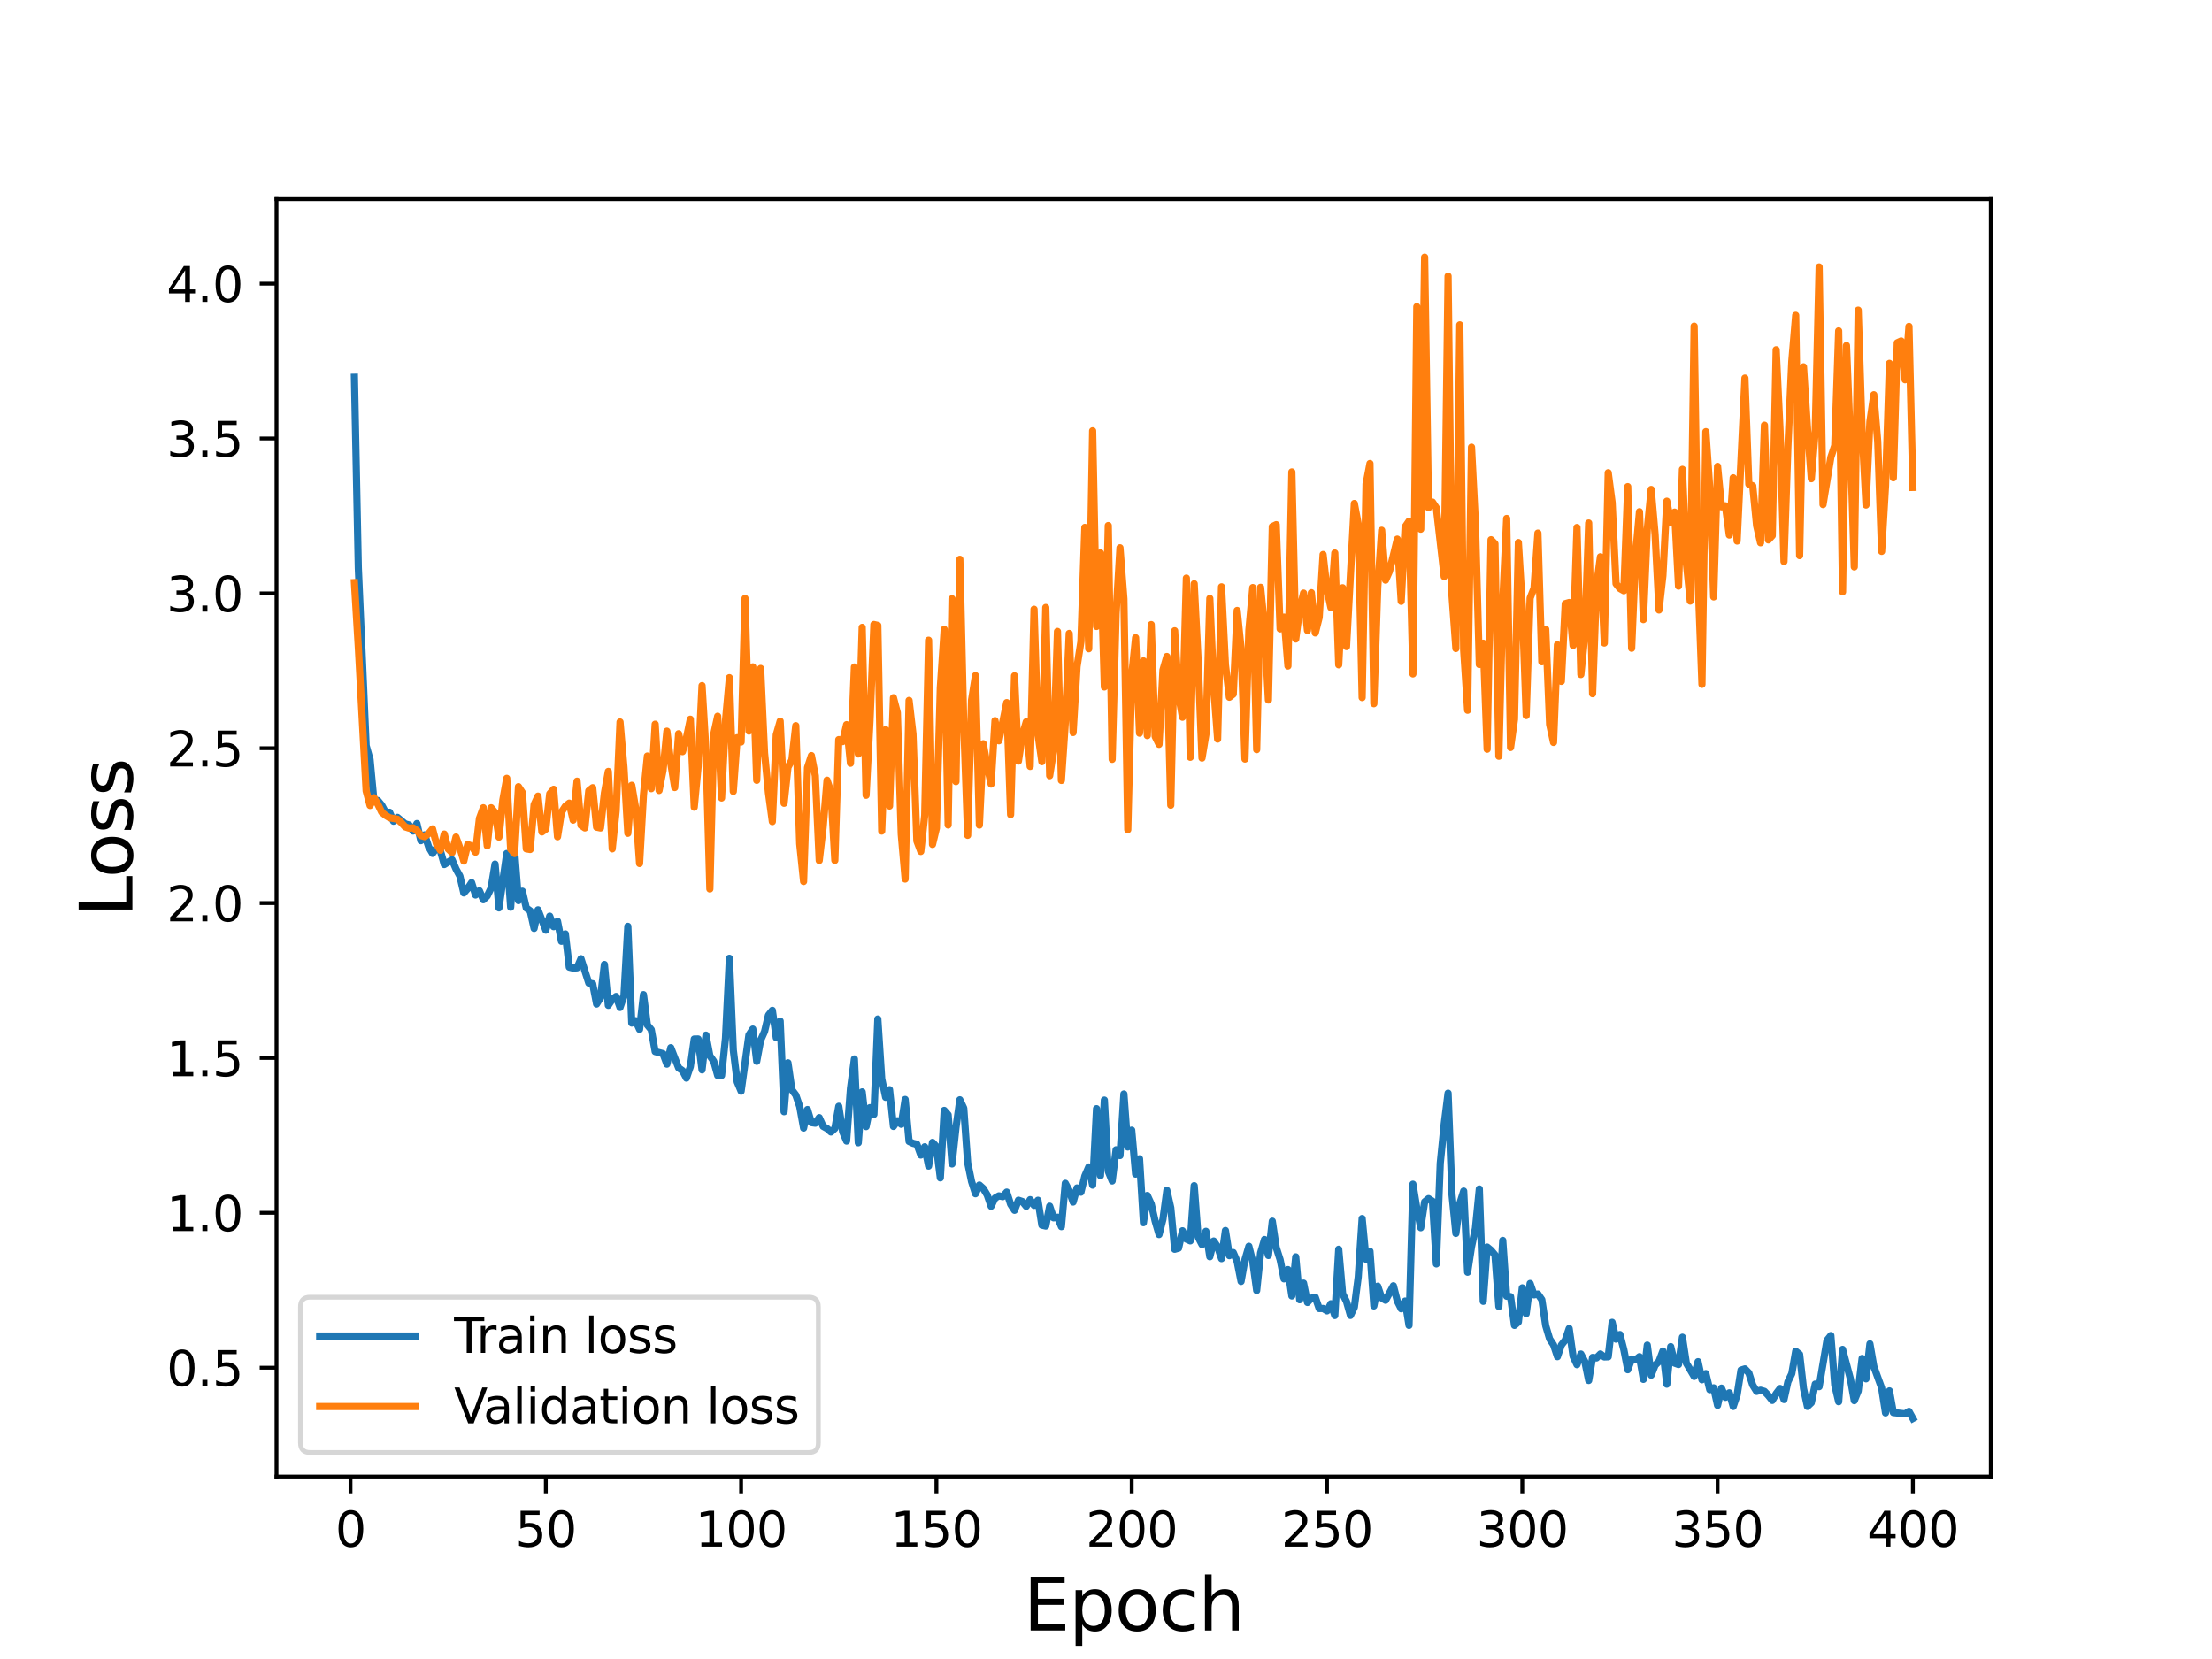 <?xml version="1.0" encoding="utf-8" standalone="no"?>
<!DOCTYPE svg PUBLIC "-//W3C//DTD SVG 1.1//EN"
  "http://www.w3.org/Graphics/SVG/1.1/DTD/svg11.dtd">
<svg height="345.6pt" version="1.1" viewBox="0 0 460.8 345.6" width="460.8pt" xmlns="http://www.w3.org/2000/svg" xmlns:xlink="http://www.w3.org/1999/xlink">
 <defs>
  <style type="text/css">*{stroke-linecap:butt;stroke-linejoin:round;}</style>
 </defs>
 <g id="figure_1">
  <g id="patch_1">
   <path d="M 0 345.6 
L 460.8 345.6 
L 460.8 0 
L 0 0 
z
" style="fill:#ffffff;"/>
  </g>
  <g id="axes_1">
   <g id="patch_2">
    <path d="M 57.6 307.584 
L 414.72 307.584 
L 414.72 41.472 
L 57.6 41.472 
z
" style="fill:#ffffff;"/>
   </g>
   <g id="matplotlib.axis_1">
    <g id="xtick_1">
     <g id="line2d_1">
      <defs>
       <path d="M 0 0 
L 0 3.5 
" id="m875f2989e0" style="stroke:#000000;stroke-width:0.8;"/>
      </defs>
      <g>
       <use style="stroke:#000000;stroke-width:0.8;" x="73.019" xlink:href="#m875f2989e0" y="307.584"/>
      </g>
     </g>
     <g id="text_1">
      <!-- 0 -->
      <g transform="translate(69.838 322.182)scale(0.1 -0.1)">
       <defs>
        <path d="M 2034 4250 
Q 1547 4250 1301 3770 
Q 1056 3291 1056 2328 
Q 1056 1369 1301 889 
Q 1547 409 2034 409 
Q 2525 409 2770 889 
Q 3016 1369 3016 2328 
Q 3016 3291 2770 3770 
Q 2525 4250 2034 4250 
z
M 2034 4750 
Q 2819 4750 3233 4129 
Q 3647 3509 3647 2328 
Q 3647 1150 3233 529 
Q 2819 -91 2034 -91 
Q 1250 -91 836 529 
Q 422 1150 422 2328 
Q 422 3509 836 4129 
Q 1250 4750 2034 4750 
z
" id="DejaVuSans-30" transform="scale(0.016)"/>
       </defs>
       <use xlink:href="#DejaVuSans-30"/>
      </g>
     </g>
    </g>
    <g id="xtick_2">
     <g id="line2d_2">
      <g>
       <use style="stroke:#000000;stroke-width:0.8;" x="113.703" xlink:href="#m875f2989e0" y="307.584"/>
      </g>
     </g>
     <g id="text_2">
      <!-- 50 -->
      <g transform="translate(107.34 322.182)scale(0.1 -0.1)">
       <defs>
        <path d="M 691 4666 
L 3169 4666 
L 3169 4134 
L 1269 4134 
L 1269 2991 
Q 1406 3038 1543 3061 
Q 1681 3084 1819 3084 
Q 2600 3084 3056 2656 
Q 3513 2228 3513 1497 
Q 3513 744 3044 326 
Q 2575 -91 1722 -91 
Q 1428 -91 1123 -41 
Q 819 9 494 109 
L 494 744 
Q 775 591 1075 516 
Q 1375 441 1709 441 
Q 2250 441 2565 725 
Q 2881 1009 2881 1497 
Q 2881 1984 2565 2268 
Q 2250 2553 1709 2553 
Q 1456 2553 1204 2497 
Q 953 2441 691 2322 
L 691 4666 
z
" id="DejaVuSans-35" transform="scale(0.016)"/>
       </defs>
       <use xlink:href="#DejaVuSans-35"/>
       <use x="63.623" xlink:href="#DejaVuSans-30"/>
      </g>
     </g>
    </g>
    <g id="xtick_3">
     <g id="line2d_3">
      <g>
       <use style="stroke:#000000;stroke-width:0.8;" x="154.386" xlink:href="#m875f2989e0" y="307.584"/>
      </g>
     </g>
     <g id="text_3">
      <!-- 100 -->
      <g transform="translate(144.842 322.182)scale(0.1 -0.1)">
       <defs>
        <path d="M 794 531 
L 1825 531 
L 1825 4091 
L 703 3866 
L 703 4441 
L 1819 4666 
L 2450 4666 
L 2450 531 
L 3481 531 
L 3481 0 
L 794 0 
L 794 531 
z
" id="DejaVuSans-31" transform="scale(0.016)"/>
       </defs>
       <use xlink:href="#DejaVuSans-31"/>
       <use x="63.623" xlink:href="#DejaVuSans-30"/>
       <use x="127.246" xlink:href="#DejaVuSans-30"/>
      </g>
     </g>
    </g>
    <g id="xtick_4">
     <g id="line2d_4">
      <g>
       <use style="stroke:#000000;stroke-width:0.8;" x="195.07" xlink:href="#m875f2989e0" y="307.584"/>
      </g>
     </g>
     <g id="text_4">
      <!-- 150 -->
      <g transform="translate(185.526 322.182)scale(0.1 -0.1)">
       <use xlink:href="#DejaVuSans-31"/>
       <use x="63.623" xlink:href="#DejaVuSans-35"/>
       <use x="127.246" xlink:href="#DejaVuSans-30"/>
      </g>
     </g>
    </g>
    <g id="xtick_5">
     <g id="line2d_5">
      <g>
       <use style="stroke:#000000;stroke-width:0.8;" x="235.753" xlink:href="#m875f2989e0" y="307.584"/>
      </g>
     </g>
     <g id="text_5">
      <!-- 200 -->
      <g transform="translate(226.209 322.182)scale(0.1 -0.1)">
       <defs>
        <path d="M 1228 531 
L 3431 531 
L 3431 0 
L 469 0 
L 469 531 
Q 828 903 1448 1529 
Q 2069 2156 2228 2338 
Q 2531 2678 2651 2914 
Q 2772 3150 2772 3378 
Q 2772 3750 2511 3984 
Q 2250 4219 1831 4219 
Q 1534 4219 1204 4116 
Q 875 4013 500 3803 
L 500 4441 
Q 881 4594 1212 4672 
Q 1544 4750 1819 4750 
Q 2544 4750 2975 4387 
Q 3406 4025 3406 3419 
Q 3406 3131 3298 2873 
Q 3191 2616 2906 2266 
Q 2828 2175 2409 1742 
Q 1991 1309 1228 531 
z
" id="DejaVuSans-32" transform="scale(0.016)"/>
       </defs>
       <use xlink:href="#DejaVuSans-32"/>
       <use x="63.623" xlink:href="#DejaVuSans-30"/>
       <use x="127.246" xlink:href="#DejaVuSans-30"/>
      </g>
     </g>
    </g>
    <g id="xtick_6">
     <g id="line2d_6">
      <g>
       <use style="stroke:#000000;stroke-width:0.8;" x="276.437" xlink:href="#m875f2989e0" y="307.584"/>
      </g>
     </g>
     <g id="text_6">
      <!-- 250 -->
      <g transform="translate(266.893 322.182)scale(0.1 -0.1)">
       <use xlink:href="#DejaVuSans-32"/>
       <use x="63.623" xlink:href="#DejaVuSans-35"/>
       <use x="127.246" xlink:href="#DejaVuSans-30"/>
      </g>
     </g>
    </g>
    <g id="xtick_7">
     <g id="line2d_7">
      <g>
       <use style="stroke:#000000;stroke-width:0.8;" x="317.12" xlink:href="#m875f2989e0" y="307.584"/>
      </g>
     </g>
     <g id="text_7">
      <!-- 300 -->
      <g transform="translate(307.576 322.182)scale(0.1 -0.1)">
       <defs>
        <path d="M 2597 2516 
Q 3050 2419 3304 2112 
Q 3559 1806 3559 1356 
Q 3559 666 3084 287 
Q 2609 -91 1734 -91 
Q 1441 -91 1130 -33 
Q 819 25 488 141 
L 488 750 
Q 750 597 1062 519 
Q 1375 441 1716 441 
Q 2309 441 2620 675 
Q 2931 909 2931 1356 
Q 2931 1769 2642 2001 
Q 2353 2234 1838 2234 
L 1294 2234 
L 1294 2753 
L 1863 2753 
Q 2328 2753 2575 2939 
Q 2822 3125 2822 3475 
Q 2822 3834 2567 4026 
Q 2313 4219 1838 4219 
Q 1578 4219 1281 4162 
Q 984 4106 628 3988 
L 628 4550 
Q 988 4650 1302 4700 
Q 1616 4750 1894 4750 
Q 2613 4750 3031 4423 
Q 3450 4097 3450 3541 
Q 3450 3153 3228 2886 
Q 3006 2619 2597 2516 
z
" id="DejaVuSans-33" transform="scale(0.016)"/>
       </defs>
       <use xlink:href="#DejaVuSans-33"/>
       <use x="63.623" xlink:href="#DejaVuSans-30"/>
       <use x="127.246" xlink:href="#DejaVuSans-30"/>
      </g>
     </g>
    </g>
    <g id="xtick_8">
     <g id="line2d_8">
      <g>
       <use style="stroke:#000000;stroke-width:0.8;" x="357.804" xlink:href="#m875f2989e0" y="307.584"/>
      </g>
     </g>
     <g id="text_8">
      <!-- 350 -->
      <g transform="translate(348.26 322.182)scale(0.1 -0.1)">
       <use xlink:href="#DejaVuSans-33"/>
       <use x="63.623" xlink:href="#DejaVuSans-35"/>
       <use x="127.246" xlink:href="#DejaVuSans-30"/>
      </g>
     </g>
    </g>
    <g id="xtick_9">
     <g id="line2d_9">
      <g>
       <use style="stroke:#000000;stroke-width:0.8;" x="398.487" xlink:href="#m875f2989e0" y="307.584"/>
      </g>
     </g>
     <g id="text_9">
      <!-- 400 -->
      <g transform="translate(388.944 322.182)scale(0.1 -0.1)">
       <defs>
        <path d="M 2419 4116 
L 825 1625 
L 2419 1625 
L 2419 4116 
z
M 2253 4666 
L 3047 4666 
L 3047 1625 
L 3713 1625 
L 3713 1100 
L 3047 1100 
L 3047 0 
L 2419 0 
L 2419 1100 
L 313 1100 
L 313 1709 
L 2253 4666 
z
" id="DejaVuSans-34" transform="scale(0.016)"/>
       </defs>
       <use xlink:href="#DejaVuSans-34"/>
       <use x="63.623" xlink:href="#DejaVuSans-30"/>
       <use x="127.246" xlink:href="#DejaVuSans-30"/>
      </g>
     </g>
    </g>
    <g id="text_10">
     <!-- Epoch -->
     <g transform="translate(213.194 339.66)scale(0.15 -0.15)">
      <defs>
       <path d="M 628 4666 
L 3578 4666 
L 3578 4134 
L 1259 4134 
L 1259 2753 
L 3481 2753 
L 3481 2222 
L 1259 2222 
L 1259 531 
L 3634 531 
L 3634 0 
L 628 0 
L 628 4666 
z
" id="DejaVuSans-45" transform="scale(0.016)"/>
       <path d="M 1159 525 
L 1159 -1331 
L 581 -1331 
L 581 3500 
L 1159 3500 
L 1159 2969 
Q 1341 3281 1617 3432 
Q 1894 3584 2278 3584 
Q 2916 3584 3314 3078 
Q 3713 2572 3713 1747 
Q 3713 922 3314 415 
Q 2916 -91 2278 -91 
Q 1894 -91 1617 61 
Q 1341 213 1159 525 
z
M 3116 1747 
Q 3116 2381 2855 2742 
Q 2594 3103 2138 3103 
Q 1681 3103 1420 2742 
Q 1159 2381 1159 1747 
Q 1159 1113 1420 752 
Q 1681 391 2138 391 
Q 2594 391 2855 752 
Q 3116 1113 3116 1747 
z
" id="DejaVuSans-70" transform="scale(0.016)"/>
       <path d="M 1959 3097 
Q 1497 3097 1228 2736 
Q 959 2375 959 1747 
Q 959 1119 1226 758 
Q 1494 397 1959 397 
Q 2419 397 2687 759 
Q 2956 1122 2956 1747 
Q 2956 2369 2687 2733 
Q 2419 3097 1959 3097 
z
M 1959 3584 
Q 2709 3584 3137 3096 
Q 3566 2609 3566 1747 
Q 3566 888 3137 398 
Q 2709 -91 1959 -91 
Q 1206 -91 779 398 
Q 353 888 353 1747 
Q 353 2609 779 3096 
Q 1206 3584 1959 3584 
z
" id="DejaVuSans-6f" transform="scale(0.016)"/>
       <path d="M 3122 3366 
L 3122 2828 
Q 2878 2963 2633 3030 
Q 2388 3097 2138 3097 
Q 1578 3097 1268 2742 
Q 959 2388 959 1747 
Q 959 1106 1268 751 
Q 1578 397 2138 397 
Q 2388 397 2633 464 
Q 2878 531 3122 666 
L 3122 134 
Q 2881 22 2623 -34 
Q 2366 -91 2075 -91 
Q 1284 -91 818 406 
Q 353 903 353 1747 
Q 353 2603 823 3093 
Q 1294 3584 2113 3584 
Q 2378 3584 2631 3529 
Q 2884 3475 3122 3366 
z
" id="DejaVuSans-63" transform="scale(0.016)"/>
       <path d="M 3513 2113 
L 3513 0 
L 2938 0 
L 2938 2094 
Q 2938 2591 2744 2837 
Q 2550 3084 2163 3084 
Q 1697 3084 1428 2787 
Q 1159 2491 1159 1978 
L 1159 0 
L 581 0 
L 581 4863 
L 1159 4863 
L 1159 2956 
Q 1366 3272 1645 3428 
Q 1925 3584 2291 3584 
Q 2894 3584 3203 3211 
Q 3513 2838 3513 2113 
z
" id="DejaVuSans-68" transform="scale(0.016)"/>
      </defs>
      <use xlink:href="#DejaVuSans-45"/>
      <use x="63.184" xlink:href="#DejaVuSans-70"/>
      <use x="126.66" xlink:href="#DejaVuSans-6f"/>
      <use x="187.842" xlink:href="#DejaVuSans-63"/>
      <use x="242.822" xlink:href="#DejaVuSans-68"/>
     </g>
    </g>
   </g>
   <g id="matplotlib.axis_2">
    <g id="ytick_1">
     <g id="line2d_10">
      <defs>
       <path d="M 0 0 
L -3.5 0 
" id="m4331b9fa77" style="stroke:#000000;stroke-width:0.8;"/>
      </defs>
      <g>
       <use style="stroke:#000000;stroke-width:0.8;" x="57.6" xlink:href="#m4331b9fa77" y="284.911"/>
      </g>
     </g>
     <g id="text_11">
      <!-- 0.5 -->
      <g transform="translate(34.697 288.711)scale(0.1 -0.1)">
       <defs>
        <path d="M 684 794 
L 1344 794 
L 1344 0 
L 684 0 
L 684 794 
z
" id="DejaVuSans-2e" transform="scale(0.016)"/>
       </defs>
       <use xlink:href="#DejaVuSans-30"/>
       <use x="63.623" xlink:href="#DejaVuSans-2e"/>
       <use x="95.41" xlink:href="#DejaVuSans-35"/>
      </g>
     </g>
    </g>
    <g id="ytick_2">
     <g id="line2d_11">
      <g>
       <use style="stroke:#000000;stroke-width:0.8;" x="57.6" xlink:href="#m4331b9fa77" y="252.651"/>
      </g>
     </g>
     <g id="text_12">
      <!-- 1.0 -->
      <g transform="translate(34.697 256.45)scale(0.1 -0.1)">
       <use xlink:href="#DejaVuSans-31"/>
       <use x="63.623" xlink:href="#DejaVuSans-2e"/>
       <use x="95.41" xlink:href="#DejaVuSans-30"/>
      </g>
     </g>
    </g>
    <g id="ytick_3">
     <g id="line2d_12">
      <g>
       <use style="stroke:#000000;stroke-width:0.8;" x="57.6" xlink:href="#m4331b9fa77" y="220.39"/>
      </g>
     </g>
     <g id="text_13">
      <!-- 1.5 -->
      <g transform="translate(34.697 224.189)scale(0.1 -0.1)">
       <use xlink:href="#DejaVuSans-31"/>
       <use x="63.623" xlink:href="#DejaVuSans-2e"/>
       <use x="95.41" xlink:href="#DejaVuSans-35"/>
      </g>
     </g>
    </g>
    <g id="ytick_4">
     <g id="line2d_13">
      <g>
       <use style="stroke:#000000;stroke-width:0.8;" x="57.6" xlink:href="#m4331b9fa77" y="188.129"/>
      </g>
     </g>
     <g id="text_14">
      <!-- 2.0 -->
      <g transform="translate(34.697 191.928)scale(0.1 -0.1)">
       <use xlink:href="#DejaVuSans-32"/>
       <use x="63.623" xlink:href="#DejaVuSans-2e"/>
       <use x="95.41" xlink:href="#DejaVuSans-30"/>
      </g>
     </g>
    </g>
    <g id="ytick_5">
     <g id="line2d_14">
      <g>
       <use style="stroke:#000000;stroke-width:0.8;" x="57.6" xlink:href="#m4331b9fa77" y="155.869"/>
      </g>
     </g>
     <g id="text_15">
      <!-- 2.5 -->
      <g transform="translate(34.697 159.668)scale(0.1 -0.1)">
       <use xlink:href="#DejaVuSans-32"/>
       <use x="63.623" xlink:href="#DejaVuSans-2e"/>
       <use x="95.41" xlink:href="#DejaVuSans-35"/>
      </g>
     </g>
    </g>
    <g id="ytick_6">
     <g id="line2d_15">
      <g>
       <use style="stroke:#000000;stroke-width:0.8;" x="57.6" xlink:href="#m4331b9fa77" y="123.608"/>
      </g>
     </g>
     <g id="text_16">
      <!-- 3.0 -->
      <g transform="translate(34.697 127.407)scale(0.1 -0.1)">
       <use xlink:href="#DejaVuSans-33"/>
       <use x="63.623" xlink:href="#DejaVuSans-2e"/>
       <use x="95.41" xlink:href="#DejaVuSans-30"/>
      </g>
     </g>
    </g>
    <g id="ytick_7">
     <g id="line2d_16">
      <g>
       <use style="stroke:#000000;stroke-width:0.8;" x="57.6" xlink:href="#m4331b9fa77" y="91.347"/>
      </g>
     </g>
     <g id="text_17">
      <!-- 3.5 -->
      <g transform="translate(34.697 95.146)scale(0.1 -0.1)">
       <use xlink:href="#DejaVuSans-33"/>
       <use x="63.623" xlink:href="#DejaVuSans-2e"/>
       <use x="95.41" xlink:href="#DejaVuSans-35"/>
      </g>
     </g>
    </g>
    <g id="ytick_8">
     <g id="line2d_17">
      <g>
       <use style="stroke:#000000;stroke-width:0.8;" x="57.6" xlink:href="#m4331b9fa77" y="59.086"/>
      </g>
     </g>
     <g id="text_18">
      <!-- 4.0 -->
      <g transform="translate(34.697 62.886)scale(0.1 -0.1)">
       <use xlink:href="#DejaVuSans-34"/>
       <use x="63.623" xlink:href="#DejaVuSans-2e"/>
       <use x="95.41" xlink:href="#DejaVuSans-30"/>
      </g>
     </g>
    </g>
    <g id="text_19">
     <!-- Loss -->
     <g transform="translate(27.577 190.979)rotate(-90)scale(0.15 -0.15)">
      <defs>
       <path d="M 628 4666 
L 1259 4666 
L 1259 531 
L 3531 531 
L 3531 0 
L 628 0 
L 628 4666 
z
" id="DejaVuSans-4c" transform="scale(0.016)"/>
       <path d="M 2834 3397 
L 2834 2853 
Q 2591 2978 2328 3040 
Q 2066 3103 1784 3103 
Q 1356 3103 1142 2972 
Q 928 2841 928 2578 
Q 928 2378 1081 2264 
Q 1234 2150 1697 2047 
L 1894 2003 
Q 2506 1872 2764 1633 
Q 3022 1394 3022 966 
Q 3022 478 2636 193 
Q 2250 -91 1575 -91 
Q 1294 -91 989 -36 
Q 684 19 347 128 
L 347 722 
Q 666 556 975 473 
Q 1284 391 1588 391 
Q 1994 391 2212 530 
Q 2431 669 2431 922 
Q 2431 1156 2273 1281 
Q 2116 1406 1581 1522 
L 1381 1569 
Q 847 1681 609 1914 
Q 372 2147 372 2553 
Q 372 3047 722 3315 
Q 1072 3584 1716 3584 
Q 2034 3584 2315 3537 
Q 2597 3491 2834 3397 
z
" id="DejaVuSans-73" transform="scale(0.016)"/>
      </defs>
      <use xlink:href="#DejaVuSans-4c"/>
      <use x="53.963" xlink:href="#DejaVuSans-6f"/>
      <use x="115.145" xlink:href="#DejaVuSans-73"/>
      <use x="167.244" xlink:href="#DejaVuSans-73"/>
     </g>
    </g>
   </g>
   <g id="line2d_18">
    <path clip-path="url(#p37d0a1bccb)" d="M 73.833 78.589 
L 74.646 118.344 
L 76.274 155.334 
L 77.087 158.217 
L 77.901 166.856 
L 78.715 166.76 
L 79.528 167.742 
L 80.342 169.249 
L 81.156 169.207 
L 81.969 171.072 
L 82.783 170.267 
L 84.41 171.632 
L 85.224 171.852 
L 86.038 173.118 
L 86.851 171.559 
L 87.665 175.125 
L 88.479 173.909 
L 89.292 176.413 
L 90.106 177.785 
L 90.92 176.681 
L 91.733 177.206 
L 92.547 180.098 
L 94.174 179.11 
L 94.988 181.013 
L 95.802 182.514 
L 96.616 186.02 
L 97.429 185.097 
L 98.243 183.862 
L 99.057 186.446 
L 99.87 185.56 
L 100.684 187.436 
L 101.498 186.65 
L 102.311 184.971 
L 103.125 180 
L 103.939 189.128 
L 105.566 177.799 
L 106.38 188.992 
L 107.193 177.259 
L 108.007 187.615 
L 108.821 185.655 
L 109.634 189.151 
L 110.448 189.736 
L 111.262 193.404 
L 112.075 189.538 
L 113.703 193.77 
L 114.516 190.854 
L 115.33 193.04 
L 116.144 191.916 
L 116.957 196.088 
L 117.771 194.545 
L 118.585 201.477 
L 119.398 201.675 
L 120.212 201.611 
L 121.026 199.718 
L 122.653 204.789 
L 123.467 204.933 
L 124.28 209.154 
L 125.094 207.838 
L 125.908 200.922 
L 126.721 209.43 
L 127.535 208.218 
L 128.349 207.581 
L 129.162 209.87 
L 129.976 207.459 
L 130.79 192.972 
L 131.603 213.123 
L 132.417 212.633 
L 133.231 214.447 
L 134.044 207.202 
L 134.858 213.524 
L 135.672 214.507 
L 136.485 219.064 
L 138.113 219.489 
L 138.926 221.681 
L 139.74 218.252 
L 141.367 222.463 
L 142.181 223.043 
L 142.995 224.591 
L 143.808 222.2 
L 144.622 216.454 
L 145.436 216.445 
L 146.249 222.875 
L 147.063 215.639 
L 147.877 219.94 
L 148.69 221.097 
L 149.504 224.049 
L 150.318 224.037 
L 151.131 216.284 
L 151.945 199.631 
L 152.759 218.745 
L 153.572 225.372 
L 154.386 227.315 
L 156.013 215.604 
L 156.827 214.38 
L 157.641 221.09 
L 158.454 216.713 
L 159.268 214.895 
L 160.082 211.489 
L 160.895 210.473 
L 161.709 216.187 
L 162.523 212.711 
L 163.336 231.584 
L 164.15 221.407 
L 164.964 227.042 
L 165.777 228.113 
L 166.591 230.497 
L 167.405 235.003 
L 168.219 231.136 
L 169.032 233.866 
L 169.846 233.985 
L 170.66 232.823 
L 171.473 234.64 
L 172.287 235.096 
L 173.101 235.813 
L 173.914 235.08 
L 174.728 230.463 
L 175.542 235.774 
L 176.355 237.703 
L 177.169 226.754 
L 177.983 220.603 
L 178.796 238.058 
L 179.61 227.463 
L 180.424 234.691 
L 181.237 230.74 
L 182.051 232.148 
L 182.865 212.278 
L 183.678 224.725 
L 184.492 228.596 
L 185.306 227.002 
L 186.119 234.657 
L 186.933 233.481 
L 187.747 234.213 
L 188.56 229.042 
L 189.374 237.78 
L 190.188 238.173 
L 191.001 238.36 
L 191.815 240.616 
L 192.629 238.899 
L 193.442 242.917 
L 194.256 237.981 
L 195.07 238.868 
L 195.883 245.376 
L 196.697 231.317 
L 197.511 232.234 
L 198.324 242.474 
L 199.138 234.937 
L 199.952 229.112 
L 200.765 230.856 
L 201.579 242.197 
L 202.393 246.137 
L 203.206 248.679 
L 204.02 246.863 
L 204.834 247.584 
L 205.647 248.927 
L 206.461 251.282 
L 207.275 249.584 
L 208.088 249.121 
L 208.902 249.278 
L 209.716 248.336 
L 210.529 250.866 
L 211.343 252.124 
L 212.157 250.023 
L 212.97 250.295 
L 213.784 251.295 
L 214.598 249.909 
L 215.411 251.093 
L 216.225 250.038 
L 217.039 255.221 
L 217.852 255.41 
L 218.666 251.276 
L 219.48 253.697 
L 220.293 253.564 
L 221.107 255.531 
L 221.921 246.502 
L 222.734 248.022 
L 223.548 250.409 
L 224.362 247.473 
L 225.175 248.351 
L 225.989 244.982 
L 226.803 243.099 
L 227.616 246.887 
L 228.43 230.962 
L 229.244 244.917 
L 230.057 229.173 
L 230.871 244.023 
L 231.685 246.017 
L 232.498 239.517 
L 233.312 240.719 
L 234.126 227.894 
L 234.939 238.93 
L 235.753 235.432 
L 236.567 244.585 
L 237.381 241.399 
L 238.194 254.71 
L 239.008 249.036 
L 239.822 250.804 
L 240.635 254.373 
L 241.449 257.181 
L 242.263 253.994 
L 243.076 247.967 
L 243.89 251.596 
L 244.704 260.245 
L 245.517 260.009 
L 246.331 256.393 
L 247.145 258.13 
L 247.958 258.498 
L 248.772 246.996 
L 249.586 257.7 
L 250.399 259.268 
L 251.213 256.505 
L 252.027 261.806 
L 252.84 258.528 
L 253.654 259.753 
L 254.468 262.196 
L 255.281 256.339 
L 256.095 261.579 
L 256.909 260.928 
L 257.722 262.811 
L 258.536 266.946 
L 259.35 262.396 
L 260.163 259.62 
L 260.977 262.878 
L 261.791 268.837 
L 262.604 261.007 
L 263.418 258.213 
L 264.232 261.541 
L 265.045 254.396 
L 265.859 259.862 
L 266.673 262.418 
L 267.486 266.413 
L 268.3 264.479 
L 269.114 269.97 
L 269.927 261.825 
L 270.741 270.762 
L 271.555 267.3 
L 272.368 271.321 
L 273.182 270.43 
L 273.996 270.231 
L 274.809 272.594 
L 275.623 272.575 
L 276.437 273.079 
L 277.25 271.594 
L 278.064 274.047 
L 278.878 260.239 
L 279.691 269.514 
L 280.505 271.151 
L 281.319 274.027 
L 282.132 272.329 
L 282.946 266.01 
L 283.76 253.838 
L 284.573 262.343 
L 285.387 260.664 
L 286.201 272.047 
L 287.014 267.942 
L 287.828 270.387 
L 288.642 270.866 
L 290.269 267.85 
L 291.083 271.028 
L 291.896 272.642 
L 292.71 271.038 
L 293.524 276.103 
L 294.337 246.688 
L 295.151 251.732 
L 295.965 255.756 
L 296.778 250.373 
L 297.592 249.697 
L 298.406 250.228 
L 299.219 263.298 
L 300.033 242.299 
L 300.847 234.211 
L 301.66 227.731 
L 302.474 248.821 
L 303.288 256.942 
L 304.101 250.73 
L 304.915 248.127 
L 305.729 265.027 
L 306.543 259.729 
L 307.356 255.878 
L 308.17 247.68 
L 308.984 271.091 
L 309.797 259.785 
L 310.611 260.453 
L 311.425 261.419 
L 312.238 272.171 
L 313.052 258.399 
L 313.866 270.028 
L 314.679 270.116 
L 315.493 276.1 
L 316.307 275.394 
L 317.12 268.285 
L 317.934 273.668 
L 318.748 267.371 
L 319.561 269.742 
L 320.375 269.573 
L 321.189 270.748 
L 322.002 276.18 
L 322.816 278.922 
L 323.63 280.161 
L 324.443 282.615 
L 325.257 280.199 
L 326.071 279.165 
L 326.884 276.756 
L 327.698 282.536 
L 328.512 284.287 
L 329.325 282.068 
L 330.139 283.61 
L 330.953 287.575 
L 331.766 282.777 
L 332.58 282.881 
L 333.394 282.051 
L 334.207 282.672 
L 335.021 282.645 
L 335.835 275.465 
L 336.648 278.97 
L 337.462 278.009 
L 338.276 281.174 
L 339.089 285.337 
L 339.903 283.114 
L 340.717 283.281 
L 341.53 282.62 
L 342.344 287.346 
L 343.158 280.211 
L 343.971 286.465 
L 344.785 284.402 
L 345.599 283.592 
L 346.412 281.438 
L 347.226 288.352 
L 348.04 280.525 
L 348.853 283.959 
L 349.667 284.251 
L 350.481 278.569 
L 351.294 283.956 
L 352.922 286.734 
L 353.735 283.662 
L 354.549 287.428 
L 355.363 286.143 
L 356.176 289.498 
L 356.99 289.111 
L 357.804 292.768 
L 358.617 289.175 
L 359.431 291.091 
L 360.245 290.153 
L 361.058 293.004 
L 361.872 290.599 
L 362.686 285.414 
L 363.499 285.161 
L 364.313 286.004 
L 365.127 288.541 
L 365.94 289.852 
L 366.754 289.61 
L 367.568 289.847 
L 368.381 290.708 
L 369.195 291.73 
L 370.009 290.324 
L 370.822 289.248 
L 371.636 291.543 
L 372.45 287.858 
L 373.263 286.151 
L 374.077 281.485 
L 374.891 282.127 
L 375.704 289.252 
L 376.518 292.988 
L 377.332 292.212 
L 378.146 288.328 
L 378.959 288.867 
L 380.587 279.236 
L 381.4 278.216 
L 382.214 288.553 
L 383.028 292.003 
L 383.841 281.1 
L 385.469 287.243 
L 386.282 291.781 
L 387.096 289.768 
L 387.91 282.99 
L 388.723 287.233 
L 389.537 279.945 
L 390.351 284.646 
L 391.978 289.145 
L 392.792 294.332 
L 393.605 289.747 
L 394.419 294.263 
L 396.86 294.533 
L 397.674 294.018 
L 398.487 295.488 
L 398.487 295.488 
" style="fill:none;stroke:#1f77b4;stroke-linecap:square;stroke-width:1.5;"/>
   </g>
   <g id="line2d_19">
    <path clip-path="url(#p37d0a1bccb)" d="M 73.833 121.365 
L 74.646 134.84 
L 76.274 164.766 
L 77.087 167.797 
L 77.901 166.18 
L 78.715 167.54 
L 79.528 169.209 
L 80.342 169.861 
L 81.156 170.354 
L 82.783 170.656 
L 83.597 171.373 
L 84.41 172.254 
L 85.224 172.524 
L 86.038 172.453 
L 86.851 172.995 
L 87.665 174.058 
L 88.479 174.292 
L 89.292 173.66 
L 90.106 172.67 
L 90.92 175.791 
L 91.733 177.12 
L 92.547 173.746 
L 93.361 176.854 
L 94.174 177.62 
L 94.988 174.373 
L 95.802 176.631 
L 96.616 179.362 
L 97.429 175.927 
L 98.243 176.222 
L 99.057 177.526 
L 99.87 170.49 
L 100.684 168.266 
L 101.498 176.201 
L 102.311 168.265 
L 103.125 169.246 
L 103.939 174.387 
L 104.752 166.639 
L 105.566 162.139 
L 106.38 176.896 
L 107.193 177.81 
L 108.007 163.878 
L 108.821 165.116 
L 109.634 176.826 
L 110.448 176.962 
L 111.262 167.605 
L 112.075 165.849 
L 112.889 173.307 
L 113.703 172.72 
L 114.516 165.362 
L 115.33 164.423 
L 116.144 174.312 
L 116.957 169.209 
L 117.771 167.961 
L 118.585 167.307 
L 119.398 170.844 
L 120.212 162.729 
L 121.026 171.914 
L 121.839 172.472 
L 122.653 164.734 
L 123.467 164.094 
L 124.28 172.309 
L 125.094 172.481 
L 125.908 165.22 
L 126.721 160.705 
L 127.535 176.834 
L 128.349 168.949 
L 129.162 150.401 
L 129.976 159.839 
L 130.79 173.591 
L 131.603 163.585 
L 132.417 168.408 
L 133.231 179.883 
L 134.044 165.565 
L 134.858 157.495 
L 135.672 164.297 
L 136.485 150.862 
L 137.299 164.672 
L 138.113 160.555 
L 138.926 152.322 
L 139.74 159.021 
L 140.554 164.06 
L 141.367 152.854 
L 142.181 156.578 
L 142.995 153.715 
L 143.808 149.822 
L 144.622 168.154 
L 145.436 159.664 
L 146.249 142.827 
L 147.063 156.494 
L 147.877 185.19 
L 148.69 152.919 
L 149.504 149.202 
L 150.318 166.234 
L 151.131 150.147 
L 151.945 141.172 
L 152.759 164.866 
L 153.572 153.677 
L 154.386 154.577 
L 155.2 124.65 
L 156.013 152.297 
L 156.827 138.925 
L 157.641 162.552 
L 158.454 139.25 
L 159.268 156.85 
L 160.082 165.164 
L 160.895 171.153 
L 161.709 153.063 
L 162.523 150.225 
L 163.336 167.335 
L 164.15 159.845 
L 164.964 158.316 
L 165.777 151.168 
L 166.591 175.753 
L 167.405 183.63 
L 168.219 159.896 
L 169.032 157.403 
L 169.846 161.61 
L 170.66 179.26 
L 171.473 172.313 
L 172.287 162.526 
L 173.101 164.962 
L 173.914 179.235 
L 174.728 154.077 
L 175.542 154.489 
L 176.355 150.959 
L 177.169 159 
L 177.983 138.953 
L 178.796 157.067 
L 179.61 130.691 
L 180.424 165.669 
L 181.237 150.028 
L 182.051 130.095 
L 182.865 130.283 
L 183.678 173.123 
L 184.492 152.002 
L 185.306 167.906 
L 186.119 145.347 
L 186.933 148.468 
L 187.747 173.783 
L 188.56 183.121 
L 189.374 145.912 
L 190.188 152.902 
L 191.001 175.202 
L 191.815 177.375 
L 192.629 169.887 
L 193.442 133.364 
L 194.256 175.912 
L 195.07 172.516 
L 195.883 143.278 
L 196.697 131.092 
L 197.511 171.858 
L 198.324 124.728 
L 199.138 162.821 
L 199.952 116.509 
L 200.765 150.824 
L 201.579 174.01 
L 202.393 145.838 
L 203.206 140.737 
L 204.02 171.877 
L 204.834 154.936 
L 205.647 159.573 
L 206.461 163.334 
L 207.275 150.123 
L 208.088 154.322 
L 209.716 146.365 
L 210.529 169.707 
L 211.343 140.785 
L 212.157 158.553 
L 212.97 153.22 
L 213.784 150.372 
L 214.598 159.662 
L 215.411 126.917 
L 216.225 152.949 
L 217.039 158.674 
L 217.852 126.545 
L 218.666 161.587 
L 219.48 156.362 
L 220.293 131.542 
L 221.107 162.577 
L 221.921 150.557 
L 222.734 131.957 
L 223.548 152.597 
L 224.362 138.888 
L 225.175 133.674 
L 225.989 109.866 
L 226.803 135.15 
L 227.616 89.743 
L 228.43 130.505 
L 229.244 115.178 
L 230.057 143.11 
L 230.871 109.48 
L 231.685 158.186 
L 232.498 127.878 
L 233.312 114.109 
L 234.126 124.76 
L 234.939 172.835 
L 235.753 140.749 
L 236.567 132.847 
L 237.381 152.731 
L 238.194 137.668 
L 239.008 153.24 
L 239.822 130.112 
L 240.635 153.417 
L 241.449 155.066 
L 242.263 139.582 
L 243.076 136.756 
L 243.89 167.737 
L 244.704 131.399 
L 245.517 144.808 
L 246.331 149.415 
L 247.145 120.429 
L 247.958 157.758 
L 248.772 121.605 
L 249.586 137.506 
L 250.399 157.92 
L 251.213 152.981 
L 252.027 124.661 
L 252.84 143.233 
L 253.654 153.97 
L 254.468 122.245 
L 255.281 138.515 
L 256.095 145.249 
L 256.909 144.601 
L 257.722 127.167 
L 258.536 135.038 
L 259.35 158.126 
L 260.163 131.275 
L 260.977 122.402 
L 261.791 156.162 
L 262.604 122.347 
L 263.418 130.574 
L 264.232 145.829 
L 265.045 109.691 
L 265.859 109.296 
L 266.673 131.013 
L 267.486 128.553 
L 268.3 138.745 
L 269.114 98.309 
L 269.927 133.114 
L 270.741 126.974 
L 271.555 123.548 
L 272.368 131.344 
L 273.182 123.469 
L 273.996 131.856 
L 274.809 128.634 
L 275.623 115.512 
L 276.437 122.795 
L 277.25 126.578 
L 278.064 115.194 
L 278.878 138.5 
L 279.691 122.44 
L 280.505 134.697 
L 282.132 104.883 
L 282.946 109.199 
L 283.76 145.321 
L 284.573 100.818 
L 285.387 96.558 
L 286.201 146.594 
L 287.014 122.307 
L 287.828 110.464 
L 288.642 120.854 
L 289.455 119.008 
L 291.083 112.314 
L 291.896 125.268 
L 292.71 109.75 
L 293.524 108.564 
L 294.337 140.389 
L 295.151 63.879 
L 295.965 110.242 
L 296.778 53.568 
L 297.592 105.77 
L 298.406 104.586 
L 299.219 105.808 
L 300.847 120.102 
L 301.66 57.515 
L 302.474 123.992 
L 303.288 135.092 
L 304.101 67.67 
L 304.915 135.483 
L 305.729 147.955 
L 306.543 93.151 
L 307.356 108.979 
L 308.17 138.429 
L 308.984 133.997 
L 309.797 156.074 
L 310.611 112.436 
L 311.425 113.277 
L 312.238 157.541 
L 313.052 125.37 
L 313.866 108.004 
L 314.679 155.714 
L 315.493 149.847 
L 316.307 113.022 
L 317.12 126.214 
L 317.934 149.064 
L 318.748 124.597 
L 319.561 122.527 
L 320.375 111.052 
L 321.189 137.863 
L 322.002 131.077 
L 322.816 150.913 
L 323.63 154.666 
L 324.443 134.323 
L 325.257 141.941 
L 326.071 125.756 
L 326.884 125.518 
L 327.698 134.469 
L 328.512 109.883 
L 329.325 140.519 
L 330.139 132.421 
L 330.953 108.952 
L 331.766 144.515 
L 332.58 122.008 
L 333.394 115.988 
L 334.207 133.957 
L 335.021 98.475 
L 335.835 104.678 
L 336.648 121.593 
L 337.462 122.605 
L 338.276 123.063 
L 339.089 101.376 
L 339.903 135.045 
L 340.717 115.675 
L 341.53 106.597 
L 342.344 129.073 
L 343.158 110.265 
L 343.971 101.961 
L 344.785 111.318 
L 345.599 127.075 
L 346.412 119.904 
L 347.226 104.411 
L 348.04 108.811 
L 348.853 106.684 
L 349.667 122.098 
L 350.481 97.777 
L 351.294 117.229 
L 352.108 125.212 
L 352.922 67.943 
L 353.735 120.768 
L 354.549 142.564 
L 355.363 89.925 
L 356.176 101.777 
L 356.99 124.347 
L 357.804 97.155 
L 358.617 105.57 
L 359.431 105.366 
L 360.245 111.462 
L 361.058 99.526 
L 361.872 112.708 
L 363.499 78.761 
L 364.313 100.86 
L 365.127 101.21 
L 365.94 109.54 
L 366.754 113.071 
L 367.568 88.573 
L 368.381 112.476 
L 369.195 111.591 
L 370.009 72.859 
L 370.822 89.793 
L 371.636 116.976 
L 372.45 93.068 
L 373.263 75.312 
L 374.077 65.684 
L 374.891 115.747 
L 375.704 76.417 
L 376.518 89.015 
L 377.332 99.725 
L 378.146 89.739 
L 378.959 55.608 
L 379.773 105.109 
L 381.4 95.267 
L 382.214 92.811 
L 383.028 68.926 
L 383.841 123.294 
L 384.655 71.975 
L 385.469 92.034 
L 386.282 118.097 
L 387.096 64.603 
L 387.91 89.831 
L 388.723 105.204 
L 389.537 87.826 
L 390.351 82.229 
L 391.164 91.966 
L 391.978 114.862 
L 392.792 101.182 
L 393.605 75.691 
L 394.419 99.533 
L 395.233 71.405 
L 396.046 71.034 
L 396.86 79.112 
L 397.674 67.996 
L 398.487 101.539 
L 398.487 101.539 
" style="fill:none;stroke:#ff7f0e;stroke-linecap:square;stroke-width:1.5;"/>
   </g>
   <g id="patch_3">
    <path d="M 57.6 307.584 
L 57.6 41.472 
" style="fill:none;stroke:#000000;stroke-linecap:square;stroke-linejoin:miter;stroke-width:0.8;"/>
   </g>
   <g id="patch_4">
    <path d="M 414.72 307.584 
L 414.72 41.472 
" style="fill:none;stroke:#000000;stroke-linecap:square;stroke-linejoin:miter;stroke-width:0.8;"/>
   </g>
   <g id="patch_5">
    <path d="M 57.6 307.584 
L 414.72 307.584 
" style="fill:none;stroke:#000000;stroke-linecap:square;stroke-linejoin:miter;stroke-width:0.8;"/>
   </g>
   <g id="patch_6">
    <path d="M 57.6 41.472 
L 414.72 41.472 
" style="fill:none;stroke:#000000;stroke-linecap:square;stroke-linejoin:miter;stroke-width:0.8;"/>
   </g>
   <g id="legend_1">
    <g id="patch_7">
     <path d="M 64.6 302.584 
L 168.475 302.584 
Q 170.475 302.584 170.475 300.584 
L 170.475 272.228 
Q 170.475 270.228 168.475 270.228 
L 64.6 270.228 
Q 62.6 270.228 62.6 272.228 
L 62.6 300.584 
Q 62.6 302.584 64.6 302.584 
z
" style="fill:#ffffff;opacity:0.8;stroke:#cccccc;stroke-linejoin:miter;"/>
    </g>
    <g id="line2d_20">
     <path d="M 66.6 278.326 
L 86.6 278.326 
" style="fill:none;stroke:#1f77b4;stroke-linecap:square;stroke-width:1.5;"/>
    </g>
    <g id="line2d_21"/>
    <g id="text_20">
     <!-- Train loss -->
     <g transform="translate(94.6 281.826)scale(0.1 -0.1)">
      <defs>
       <path d="M -19 4666 
L 3928 4666 
L 3928 4134 
L 2272 4134 
L 2272 0 
L 1638 0 
L 1638 4134 
L -19 4134 
L -19 4666 
z
" id="DejaVuSans-54" transform="scale(0.016)"/>
       <path d="M 2631 2963 
Q 2534 3019 2420 3045 
Q 2306 3072 2169 3072 
Q 1681 3072 1420 2755 
Q 1159 2438 1159 1844 
L 1159 0 
L 581 0 
L 581 3500 
L 1159 3500 
L 1159 2956 
Q 1341 3275 1631 3429 
Q 1922 3584 2338 3584 
Q 2397 3584 2469 3576 
Q 2541 3569 2628 3553 
L 2631 2963 
z
" id="DejaVuSans-72" transform="scale(0.016)"/>
       <path d="M 2194 1759 
Q 1497 1759 1228 1600 
Q 959 1441 959 1056 
Q 959 750 1161 570 
Q 1363 391 1709 391 
Q 2188 391 2477 730 
Q 2766 1069 2766 1631 
L 2766 1759 
L 2194 1759 
z
M 3341 1997 
L 3341 0 
L 2766 0 
L 2766 531 
Q 2569 213 2275 61 
Q 1981 -91 1556 -91 
Q 1019 -91 701 211 
Q 384 513 384 1019 
Q 384 1609 779 1909 
Q 1175 2209 1959 2209 
L 2766 2209 
L 2766 2266 
Q 2766 2663 2505 2880 
Q 2244 3097 1772 3097 
Q 1472 3097 1187 3025 
Q 903 2953 641 2809 
L 641 3341 
Q 956 3463 1253 3523 
Q 1550 3584 1831 3584 
Q 2591 3584 2966 3190 
Q 3341 2797 3341 1997 
z
" id="DejaVuSans-61" transform="scale(0.016)"/>
       <path d="M 603 3500 
L 1178 3500 
L 1178 0 
L 603 0 
L 603 3500 
z
M 603 4863 
L 1178 4863 
L 1178 4134 
L 603 4134 
L 603 4863 
z
" id="DejaVuSans-69" transform="scale(0.016)"/>
       <path d="M 3513 2113 
L 3513 0 
L 2938 0 
L 2938 2094 
Q 2938 2591 2744 2837 
Q 2550 3084 2163 3084 
Q 1697 3084 1428 2787 
Q 1159 2491 1159 1978 
L 1159 0 
L 581 0 
L 581 3500 
L 1159 3500 
L 1159 2956 
Q 1366 3272 1645 3428 
Q 1925 3584 2291 3584 
Q 2894 3584 3203 3211 
Q 3513 2838 3513 2113 
z
" id="DejaVuSans-6e" transform="scale(0.016)"/>
       <path id="DejaVuSans-20" transform="scale(0.016)"/>
       <path d="M 603 4863 
L 1178 4863 
L 1178 0 
L 603 0 
L 603 4863 
z
" id="DejaVuSans-6c" transform="scale(0.016)"/>
      </defs>
      <use xlink:href="#DejaVuSans-54"/>
      <use x="46.334" xlink:href="#DejaVuSans-72"/>
      <use x="87.447" xlink:href="#DejaVuSans-61"/>
      <use x="148.727" xlink:href="#DejaVuSans-69"/>
      <use x="176.51" xlink:href="#DejaVuSans-6e"/>
      <use x="239.889" xlink:href="#DejaVuSans-20"/>
      <use x="271.676" xlink:href="#DejaVuSans-6c"/>
      <use x="299.459" xlink:href="#DejaVuSans-6f"/>
      <use x="360.641" xlink:href="#DejaVuSans-73"/>
      <use x="412.74" xlink:href="#DejaVuSans-73"/>
     </g>
    </g>
    <g id="line2d_22">
     <path d="M 66.6 293.004 
L 86.6 293.004 
" style="fill:none;stroke:#ff7f0e;stroke-linecap:square;stroke-width:1.5;"/>
    </g>
    <g id="line2d_23"/>
    <g id="text_21">
     <!-- Validation loss -->
     <g transform="translate(94.6 296.504)scale(0.1 -0.1)">
      <defs>
       <path d="M 1831 0 
L 50 4666 
L 709 4666 
L 2188 738 
L 3669 4666 
L 4325 4666 
L 2547 0 
L 1831 0 
z
" id="DejaVuSans-56" transform="scale(0.016)"/>
       <path d="M 2906 2969 
L 2906 4863 
L 3481 4863 
L 3481 0 
L 2906 0 
L 2906 525 
Q 2725 213 2448 61 
Q 2172 -91 1784 -91 
Q 1150 -91 751 415 
Q 353 922 353 1747 
Q 353 2572 751 3078 
Q 1150 3584 1784 3584 
Q 2172 3584 2448 3432 
Q 2725 3281 2906 2969 
z
M 947 1747 
Q 947 1113 1208 752 
Q 1469 391 1925 391 
Q 2381 391 2643 752 
Q 2906 1113 2906 1747 
Q 2906 2381 2643 2742 
Q 2381 3103 1925 3103 
Q 1469 3103 1208 2742 
Q 947 2381 947 1747 
z
" id="DejaVuSans-64" transform="scale(0.016)"/>
       <path d="M 1172 4494 
L 1172 3500 
L 2356 3500 
L 2356 3053 
L 1172 3053 
L 1172 1153 
Q 1172 725 1289 603 
Q 1406 481 1766 481 
L 2356 481 
L 2356 0 
L 1766 0 
Q 1100 0 847 248 
Q 594 497 594 1153 
L 594 3053 
L 172 3053 
L 172 3500 
L 594 3500 
L 594 4494 
L 1172 4494 
z
" id="DejaVuSans-74" transform="scale(0.016)"/>
      </defs>
      <use xlink:href="#DejaVuSans-56"/>
      <use x="60.658" xlink:href="#DejaVuSans-61"/>
      <use x="121.938" xlink:href="#DejaVuSans-6c"/>
      <use x="149.721" xlink:href="#DejaVuSans-69"/>
      <use x="177.504" xlink:href="#DejaVuSans-64"/>
      <use x="240.98" xlink:href="#DejaVuSans-61"/>
      <use x="302.26" xlink:href="#DejaVuSans-74"/>
      <use x="341.469" xlink:href="#DejaVuSans-69"/>
      <use x="369.252" xlink:href="#DejaVuSans-6f"/>
      <use x="430.434" xlink:href="#DejaVuSans-6e"/>
      <use x="493.812" xlink:href="#DejaVuSans-20"/>
      <use x="525.6" xlink:href="#DejaVuSans-6c"/>
      <use x="553.383" xlink:href="#DejaVuSans-6f"/>
      <use x="614.564" xlink:href="#DejaVuSans-73"/>
      <use x="666.664" xlink:href="#DejaVuSans-73"/>
     </g>
    </g>
   </g>
  </g>
 </g>
 <defs>
  <clipPath id="p37d0a1bccb">
   <rect height="266.112" width="357.12" x="57.6" y="41.472"/>
  </clipPath>
 </defs>
</svg>
